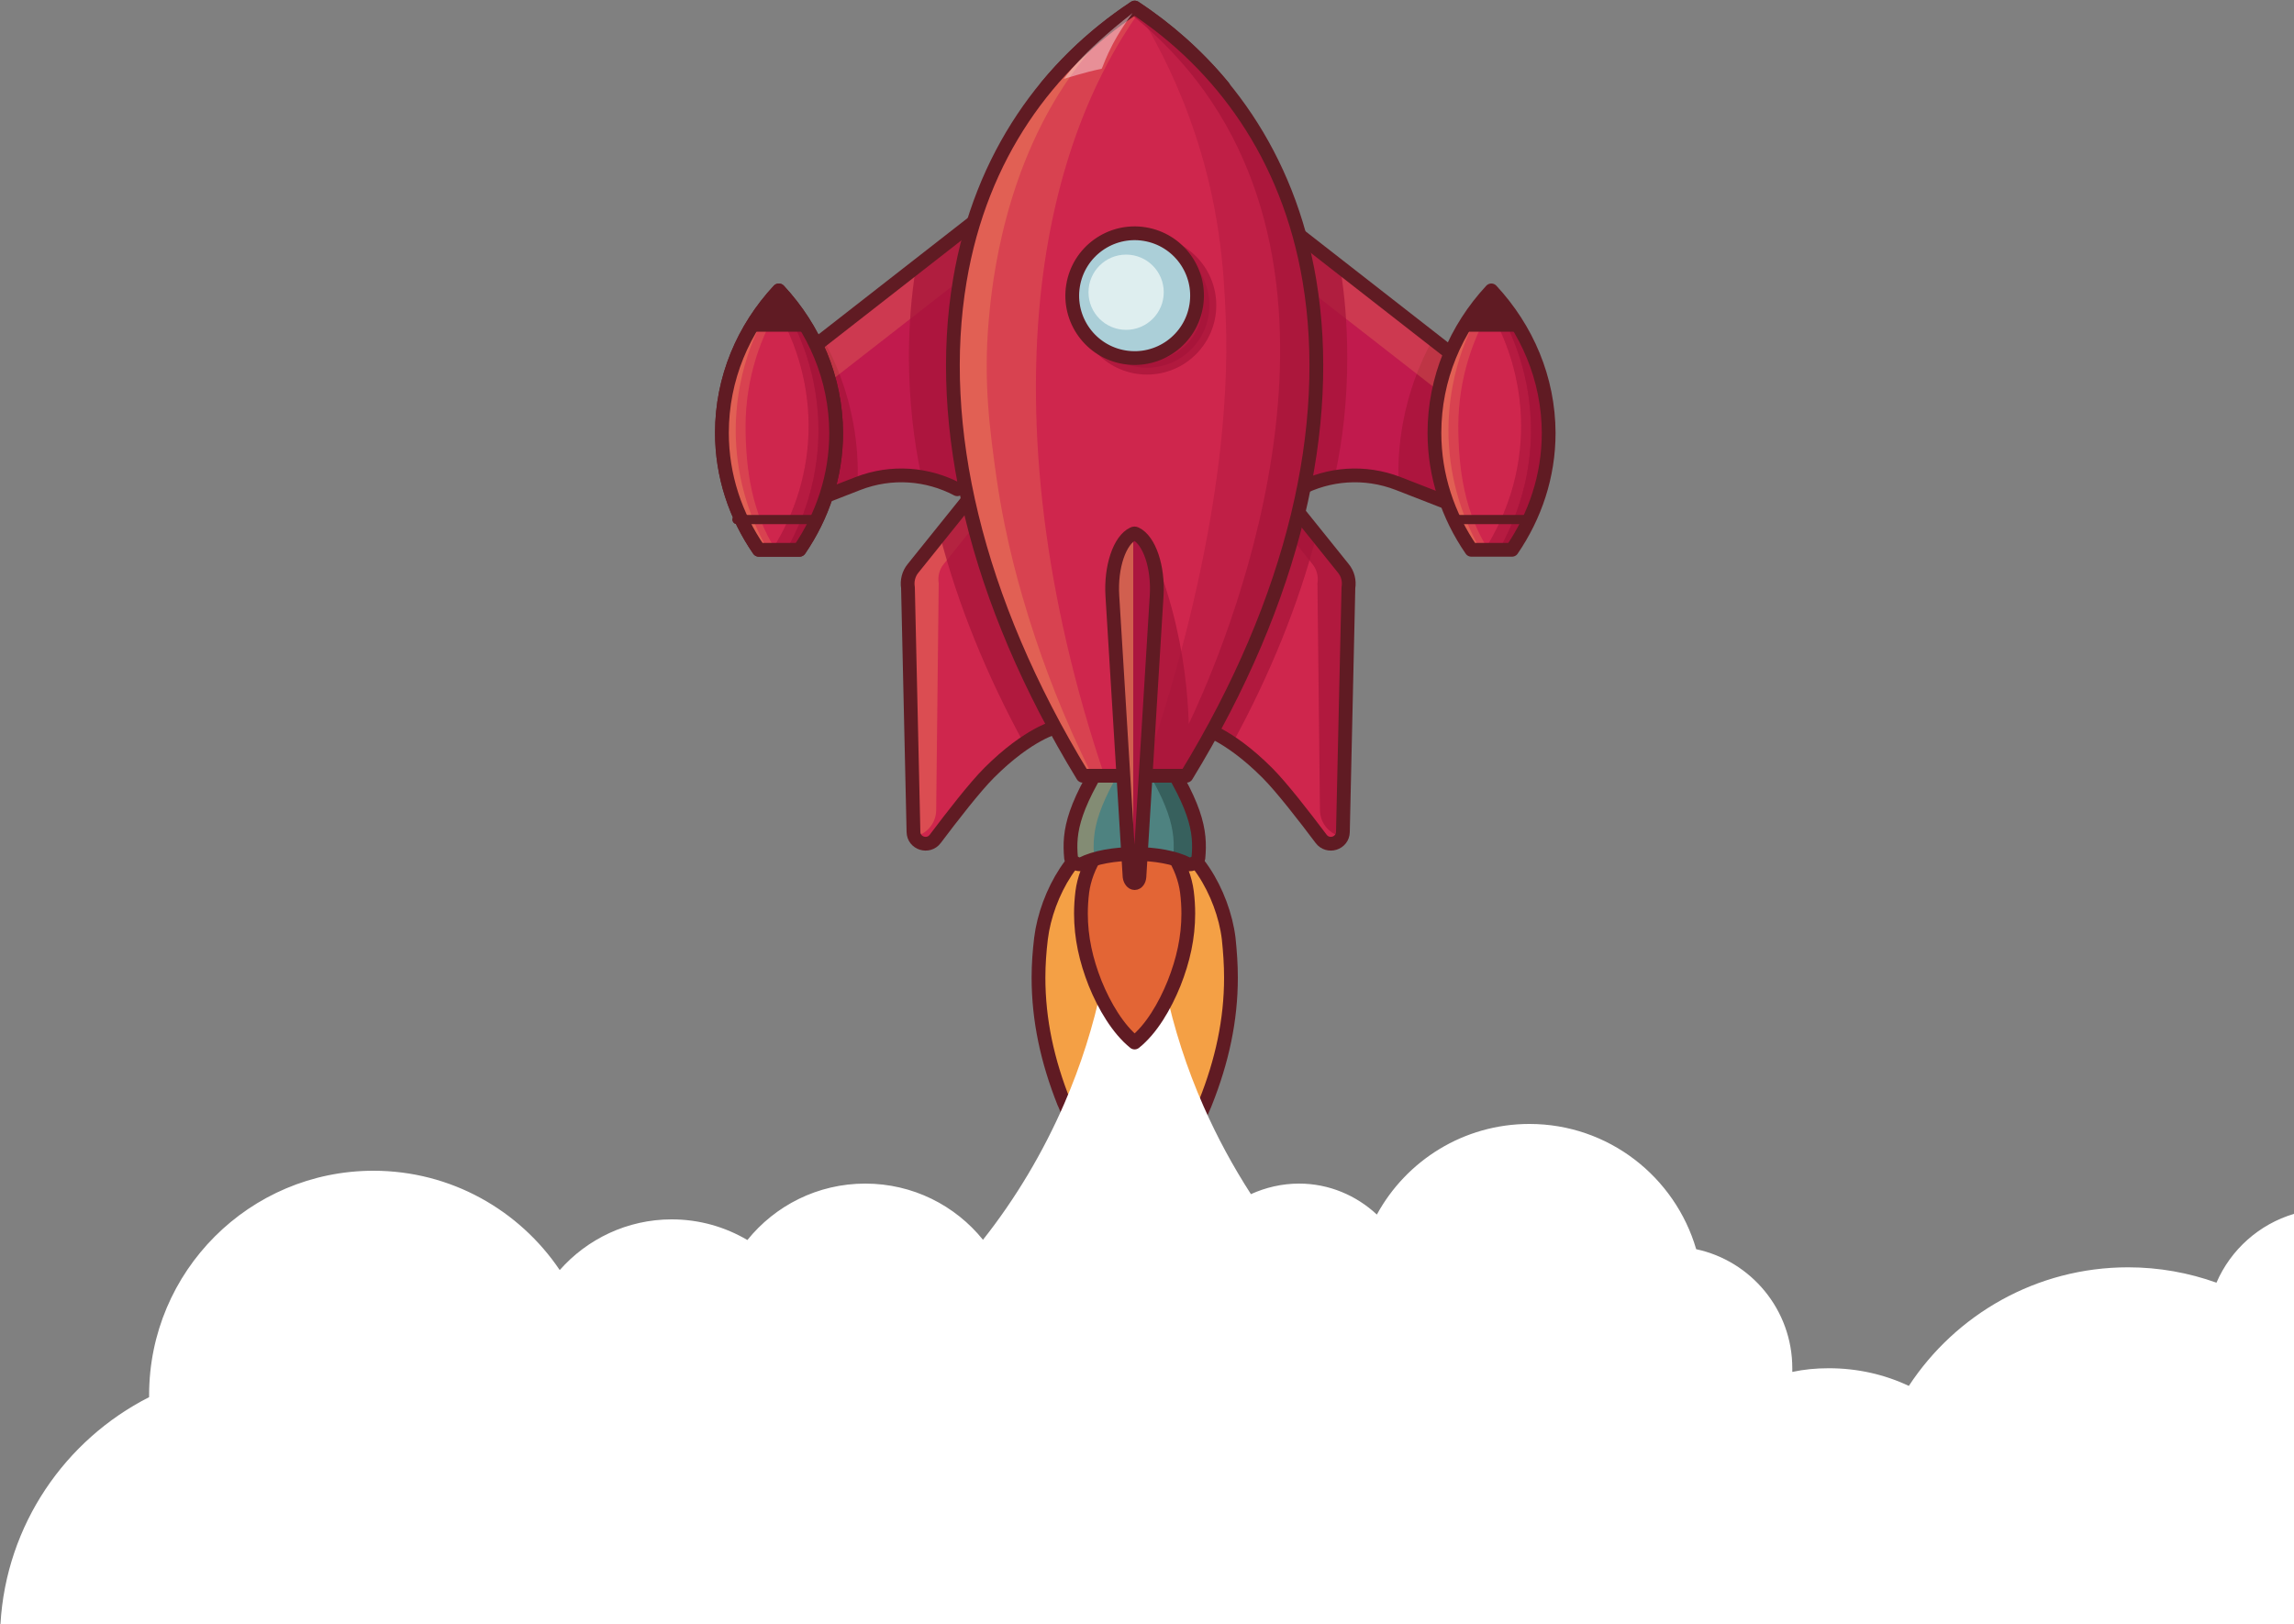 <svg width="1000" height="708" fill="none" xmlns="http://www.w3.org/2000/svg"><rect width="100%" height="100%" fill="#808080" stroke="none"/><path d="M456.2 37.8c24.9-8.6 52.2-8.6 77.1.1-11.3-13.7-24.4-25.2-38.6-34.6-14.2 9.4-27.3 20.9-38.5 34.5Z" fill="#601B23"/><path d="M456.2 37.8c24.9-8.6 52.2-8.6 77.1.1-11.3-13.7-24.4-25.2-38.6-34.6-14.2 9.4-27.3 20.9-38.5 34.5Z" stroke="#601B23" stroke-width="6" stroke-miterlimit="10" stroke-linecap="round" stroke-linejoin="round"/><path d="M536.6 426.2c0 18.6-3.9 36.4-11.1 54.5-.2.6-.5 1.2-.8 1.9-7.2 17.2-17.5 34.4-30 44.5-12.9-10.4-23.4-28.3-30.7-46-.1-.1-.1-.2-.2-.4-7.2-18.1-11.1-35.9-11.1-54.5 0-5.7.4-11.3 1.1-17.1 2.4-19.4 15.6-42.8 32.1-45.3.2 0 .4-.1.6-.1 5.2-.6 10.5-.6 15.7-.1.2 0 .5 0 .7.1 16.8 2.1 30.3 25.8 32.7 45.4.6 5.8 1 11.4 1 17.1Z" fill="#F4A045"/><path d="M536.6 426.2c0 18.6-3.9 36.4-11.1 54.5-.2.6-.5 1.2-.8 1.9-7.2 17.2-17.5 34.4-30 44.5-12.9-10.4-23.4-28.3-30.7-46-.1-.1-.1-.2-.2-.4-7.2-18.1-11.1-35.9-11.1-54.5 0-5.7.4-11.3 1.1-17.1 2.4-19.4 15.6-42.8 32.1-45.3.2 0 .4-.1.6-.1 5.2-.6 10.5-.6 15.7-.1.2 0 .5 0 .7.1 16.8 2.1 30.3 25.8 32.7 45.4.6 5.8 1 11.4 1 17.1Z" stroke="#601B23" stroke-width="6" stroke-miterlimit="10" stroke-linecap="round" stroke-linejoin="round"/><path d="M1000 529.199c-15.2 4.5-27.6 15.6-33.8 30-12-4.3-25-6.7-38.5-6.7-40 0-75.2 20.6-95.6 51.7-10.6-5-22.4-7.7-34.9-7.7-5.5 0-10.8.5-15.9 1.6v-1.6c0-25.5-18-46.8-41.9-51.9-9.2-31.5-38.2-54.6-72.7-54.6-28.7 0-53.7 16-66.5 39.5-8.9-8.3-20.8-13.5-33.9-13.5-7.5 0-14.6 1.7-21 4.6-7.8-12.1-14.7-24.8-20.6-38.2-14.6-33-22.7-69.8-22.7-108.4 0-3.5.1-6.9.2-10.4 1.7-44.7 14.2-86.6 35.1-123.2h-86.5c20.9 36.6 33.4 78.6 35.1 123.3.1 3.4.2 6.8.2 10.2 0 38-7.9 74.3-22.1 107.1-9.3 21.4-21.2 41.4-35.5 59.5-12.1-15-30.6-24.5-51.3-24.5-20.8 0-39.3 9.6-51.4 24.6-9.7-5.7-20.9-9-33-9-19.4 0-36.9 8.6-48.8 22.1-17.6-26.1-47.4-43.3-81.2-43.3-54 0-97.8 43.8-97.8 97.8v.9c-36.6 18.6-62.3 55.6-64.8 98.9H1000v-178.8Z" fill="#fff"/><path d="M490.1 363.499c-9.4 1.2-16.9 14.4-18.3 25.3-.4 3.2-.6 6.3-.6 9.5 0 10.4 2.2 20.3 6.2 30.4 4 9.9 10 20 17.2 25.8 7.3-5.8 13.2-15.9 17.2-25.8 4-10.1 6.2-20 6.2-30.4 0-3.2-.2-6.3-.6-9.5-1.4-11-8.9-24.1-18.3-25.3-2.9-.3-6-.3-9 0Z" fill="#E36535"/><path d="M490.1 363.499c-9.4 1.2-16.9 14.4-18.3 25.3-.4 3.2-.6 6.3-.6 9.5 0 10.4 2.2 20.3 6.2 30.4 4 9.9 10 20 17.2 25.8 7.3-5.8 13.2-15.9 17.2-25.8 4-10.1 6.2-20 6.2-30.4 0-3.2-.2-6.3-.6-9.5-1.4-11-8.9-24.1-18.3-25.3-2.9-.3-6-.3-9 0Z" stroke="#601B23" stroke-width="6" stroke-miterlimit="10" stroke-linecap="round" stroke-linejoin="round"/><path d="m374 210.8-32.6 12.7v-61.9l100.1-78.1v117.1l-24.2 12.7c-12.9-6.8-28.6-8.2-43.3-2.5Z" fill="#C11A4D"/><path d="M330.8 239.7c-10.2-14.8-16.1-32.3-16.1-51 0-23.7 9.3-45.4 24.8-62.1 15.5 16.7 24.9 38.4 25 62.1 0 18.8-5.9 36.2-16 51h-17.7Z" fill="#CF264D"/><path opacity=".72" d="m341.4 223.499 32.4-12.6c.4-8.6-.2-17.4-1.8-26.2-2.4-13.2-6.9-25.6-13.1-36.8l-17.5 13.7v61.9Z" fill="#A5143A"/><path opacity=".23" d="m345.6 178.9 96-74.8V83.5l-100.2 78v62l4.2-1.6v-43Z" fill="#F4A15D"/><path opacity=".72" d="M401.7 208c5.5.9 10.7 2.7 15.6 5.3l24.2-12.7V83.5l-42.2 32.9c-2.1 12.7-3.1 26-3.1 39.7.1 18.1 2 35.6 5.5 51.9Z" fill="#A5143A"/><path d="m374 210.8-32.6 12.7v-61.9l100.1-78.1v117.1l-24.2 12.7c-12.9-6.8-28.6-8.2-43.3-2.5Z" stroke="#601B23" stroke-width="6" stroke-miterlimit="10" stroke-linecap="round" stroke-linejoin="round"/><path d="M330.8 239.7c-10.2-14.8-16.1-32.3-16.1-51 0-23.7 9.3-45.4 24.8-62.1 15.5 16.7 24.9 38.4 25 62.1 0 18.8-5.9 36.2-16 51h-17.7Z" fill="#CF264D"/><path opacity=".23" d="M338 126.6c1.2 1.3 2.4 2.7 3.5 4.1-10.4 16-16.4 34.8-16.5 54.8 0 19.8 3 38.3 13.2 54.3H329c-10.1-14.8-16-32.3-16-51 .1-23.8 9.5-45.5 25-62.2Z" fill="#F4A15D"/><path opacity=".32" d="M338 126.6c.4.4.8.9 1.2 1.4-11.7 17.3-18.4 37.6-18.5 59.4 0 18.9 5.1 36.7 14 52.4H329c-10.1-14.8-16-32.3-16-51 .1-23.8 9.5-45.5 25-62.2Z" fill="#F4A15D"/><path opacity=".37" d="M364.5 188.7c0-23.7-9.4-45.3-25-62.1-1.2 1.3-2.4 2.7-3.5 4.1 10.4 16 16.4 34.8 16.5 54.8 0 19.8-5.8 38.3-16 54.3h12c10.1-14.9 16-32.4 16-51.1Z" fill="#A5143A"/><path opacity=".72" d="M364.5 188.7c0-23.7-9.4-45.3-25-62.1-.4.4-.8.9-1.2 1.4 11.7 17.3 18.4 37.6 18.5 59.4 0 18.9-5.1 36.7-14 52.4h5.7c10.1-14.9 16-32.4 16-51.1Z" fill="#A5143A"/><path opacity=".37" d="M339.5 126.6c-1.2 1.3-2.4 2.7-3.5 4.1 10.4 16 16.4 34.8 16.5 54.8 0 19.8-5.8 38.3-16 54.3h12c10.1-14.8 16-32.3 16-51-.1-23.8-9.5-45.5-25-62.2Z" fill="#A5143A"/><path opacity=".72" d="M339.5 126.6c-.4.4-.8.9-1.2 1.4 11.7 17.3 18.4 37.6 18.5 59.4 0 18.9-5.1 36.7-14 52.4h5.7c10.1-14.8 16-32.3 16-51-.1-23.8-9.5-45.5-25-62.2Z" fill="#A5143A"/><path d="M350.9 144.6c-3.7-6.5-8.1-12.5-13.2-18.1-5.1 5.5-9.5 11.6-13.2 18.1h26.4Z" fill="#601B23"/><path d="M330.8 239.7c-10.2-14.8-16.1-32.3-16.1-51 0-23.7 9.3-45.4 24.8-62.1 15.5 16.7 24.9 38.4 25 62.1 0 18.8-5.9 36.2-16 51h-17.7Z" stroke="#601B23" stroke-width="6" stroke-miterlimit="10" stroke-linecap="round" stroke-linejoin="round"/><path d="M460.7 316.9s-12.1 2.6-29.5 20c-6.3 6.3-16.2 19.1-23.5 28.8-3 4-9.4 2-9.5-3l-2.4-106.5c-.5-3 .3-6.1 2.2-8.4l26.2-32.6 36.5 101.7Z" fill="#CF264D"/><path opacity=".32" d="M398 364.8c5.7-.8 10-5.7 10.1-11.5l1.1-99c-.5-3 .3-6.1 2.2-8.4l16.4-20.5-3.7-10.2-26.1 32.5c-1.9 2.4-2.7 5.4-2.2 8.4l2.2 108.7Z" fill="#F4A15D"/><path opacity=".72" d="m460.7 316.9-36.5-101.7-14.5 18.1c7.8 30 20.1 60.5 36.7 90.9 8.8-6.1 14.3-7.3 14.3-7.3Z" fill="#A5143A"/><path d="M460.7 316.9s-12.1 2.6-29.5 20c-6.3 6.3-16.2 19.1-23.5 28.8-3 4-9.4 2-9.5-3l-2.4-106.5c-.5-3 .3-6.1 2.2-8.4l26.2-32.6 36.5 101.7Z" stroke="#601B23" stroke-width="6" stroke-miterlimit="10" stroke-linecap="round" stroke-linejoin="round"/><path d="M321.3 226.5h32.9" stroke="#601B23" stroke-width="4" stroke-miterlimit="10" stroke-linecap="round" stroke-linejoin="round"/><path d="M330.8 239.7c-10.2-14.8-16.1-32.3-16.1-51 0-23.7 9.3-45.4 24.8-62.1 15.5 16.7 24.9 38.4 25 62.1 0 18.8-5.9 36.2-16 51h-17.7Z" fill="#CF264D"/><path d="M330.8 239.7c-10.2-14.8-16.1-32.3-16.1-51 0-23.7 9.3-45.4 24.8-62.1 15.5 16.7 24.9 38.4 25 62.1 0 18.8-5.9 36.2-16 51h-17.7Z" fill="#CF264D"/><path opacity=".23" d="M338 126.6c1.2 1.3 2.4 2.7 3.5 4.1-10.4 16-16.4 34.8-16.5 54.8 0 19.8 3 38.3 13.2 54.3H329c-10.1-14.8-16-32.3-16-51 .1-23.8 9.5-45.5 25-62.2Z" fill="#F4A15D"/><path opacity=".32" d="M338 126.6c.4.4.8.9 1.2 1.4-11.7 17.3-18.4 37.6-18.5 59.4 0 18.9 5.1 36.7 14 52.4H329c-10.1-14.8-16-32.3-16-51 .1-23.8 9.5-45.5 25-62.2Z" fill="#F4A15D"/><path opacity=".37" d="M364.5 188.7c0-23.7-9.4-45.3-25-62.1-1.2 1.3-2.4 2.7-3.5 4.1 10.4 16 16.4 34.8 16.5 54.8 0 19.8-5.8 38.3-16 54.3h12c10.1-14.9 16-32.4 16-51.1Z" fill="#A5143A"/><path opacity=".72" d="M364.5 188.7c0-23.7-9.4-45.3-25-62.1-.4.4-.8.9-1.2 1.4 11.7 17.3 18.4 37.6 18.5 59.4 0 18.9-5.1 36.7-14 52.4h5.7c10.1-14.9 16-32.4 16-51.1Z" fill="#A5143A"/><path opacity=".37" d="M339.5 126.6c-1.2 1.3-2.4 2.7-3.5 4.1 10.4 16 16.4 34.8 16.5 54.8 0 19.8-5.8 38.3-16 54.3h12c10.1-14.8 16-32.3 16-51-.1-23.8-9.5-45.5-25-62.2Z" fill="#A5143A"/><path opacity=".72" d="M339.5 126.6c-.4.4-.8.9-1.2 1.4 11.7 17.3 18.4 37.6 18.5 59.4 0 18.9-5.1 36.7-14 52.4h5.7c10.1-14.8 16-32.3 16-51-.1-23.8-9.5-45.5-25-62.2Z" fill="#A5143A"/><path d="M352.7 144.6c-3.7-6.5-8.1-12.5-13.2-18.1-5.1 5.5-9.5 11.6-13.2 18.1h26.4Z" fill="#601B23"/><path d="M330.8 239.7c-10.2-14.8-16.1-32.3-16.1-51 0-23.7 9.3-45.4 24.8-62.1 15.5 16.7 24.9 38.4 25 62.1 0 18.8-5.9 36.2-16 51h-17.7Z" stroke="#601B23" stroke-width="6" stroke-miterlimit="10" stroke-linecap="round" stroke-linejoin="round"/><path d="M321.3 226.5h32.9" stroke="#601B23" stroke-width="4" stroke-miterlimit="10" stroke-linecap="round" stroke-linejoin="round"/><path d="m609.5 210.8 32.6 12.7v-61.9L542 83.5v117.1l24.2 12.7c12.9-6.8 28.6-8.2 43.3-2.5Z" fill="#C11A4D"/><path opacity=".72" d="m642.1 223.499-32.4-12.6c-.4-8.6.2-17.4 1.8-26.2 2.4-13.2 6.9-25.6 13.1-36.8l17.5 13.7v61.9Z" fill="#A5143A"/><path opacity=".23" d="m638 178.9-96-74.8V83.5l100.1 78v62l-4.1-1.6v-43Z" fill="#F4A15D"/><path opacity=".72" d="M581.8 208c-5.5.9-10.7 2.7-15.6 5.3L542 200.6V83.5l42.2 32.9c2.1 12.7 3.1 26 3.1 39.7 0 18.1-1.9 35.6-5.5 51.9Z" fill="#A5143A"/><path d="m609.5 210.8 32.6 12.7v-61.9L542 83.5v117.1l24.2 12.7c12.9-6.8 28.6-8.2 43.3-2.5Z" stroke="#601B23" stroke-width="6" stroke-miterlimit="10" stroke-linecap="round" stroke-linejoin="round"/><path d="M522.9 316.9s12.1 2.6 29.5 20c6.3 6.3 16.2 19.1 23.5 28.8 3 4 9.4 2 9.5-3l2.4-106.5c.5-3-.3-6.1-2.2-8.4l-26.2-32.6-36.5 101.7Z" fill="#CF264D"/><path opacity=".72" d="M585.5 364.8c-5.7-.8-10-5.7-10.1-11.5l-1.1-99c.5-3-.3-6.1-2.2-8.4l-16.4-20.5 3.7-10.2 26.2 32.6c1.9 2.4 2.7 5.4 2.2 8.4l-2.3 108.6Z" fill="#A5143A"/><path opacity=".72" d="m522.9 316.9 36.5-101.7 14.5 18.1c-7.8 30-20.1 60.5-36.7 90.9-8.8-6.1-14.3-7.3-14.3-7.3Z" fill="#A5143A"/><path d="M522.9 316.9s12.1 2.6 29.5 20c6.3 6.3 16.2 19.1 23.5 28.8 3 4 9.4 2 9.5-3l2.4-106.5c.5-3-.3-6.1-2.2-8.4l-26.2-32.6-36.5 101.7Z" stroke="#601B23" stroke-width="6" stroke-miterlimit="10" stroke-linecap="round" stroke-linejoin="round"/><path d="M522.4 374.1c1.1-11.9-.5-23.1-20.5-52.6-3.3-4.7-11.2-4.7-14.5 0-20 29.6-21.6 40.8-20.5 52.6.2 1.5 2.9 3.2 4.6 2.6 11.5-5.9 34.8-5.9 46.3 0 1.7.6 4.4-1 4.6-2.6Z" fill="#4E8280"/><path opacity=".32" d="M477 374.099c-1.1-11.9.5-23.1 20.5-52.6.6-.9 1.4-1.6 2.2-2.1-3.8-2.5-9.6-1.8-12.3 2.1-20 29.6-21.6 40.8-20.5 52.6.2 1.5 2.9 3.2 4.6 2.6 1.7-.8 3.6-1.6 5.6-2.2 0-.1-.1-.2-.1-.4Zm22.7-1.6c6.9.5 13.4 1.9 18.1 4.2 1.5.6 3.9-.8 4.5-2.2-6.6-1.9-14.8-2.6-22.6-2Z" fill="#F4A15D"/><path d="M490.9 321.5c-.3-.4-.6-.7-.9-1 3.7-3.7 10.6-3.3 13.6 1 20 29.6 21.6 40.799 20.5 52.599-.2 1.5-2.9 3.201-4.6 2.601-2.3-1.2-5.1-2.1-8.1-2.8 1.1-11.8-.6-23-20.5-52.4Z" fill="#37605D"/><path d="M522.4 374.1c1.1-11.9-.5-23.1-20.5-52.6-3.3-4.7-11.2-4.7-14.5 0-20 29.6-21.6 40.8-20.5 52.6.2 1.5 2.9 3.2 4.6 2.6 11.5-5.9 34.8-5.9 46.3 0 1.7.6 4.4-1 4.6-2.6Z" stroke="#601B23" stroke-width="6" stroke-miterlimit="10" stroke-linecap="round" stroke-linejoin="round"/><path d="M517.2 338.2c47.1-77.1 64.2-152.8 53.6-215.9-9.2-54.8-38.8-94.3-76.2-119-37.4 24.7-67 64.2-76.2 119-10.6 63.1 6.6 138.8 53.6 215.9h45.2Z" fill="#CF264D"/><path opacity=".23" d="M454.2 123.399c6-49.6 21.6-89 42.6-118.5-.7-.5-1.5-1-2.2-1.5-37.4 24.7-67 64.2-76.2 119-10.6 63.1 6.6 138.8 53.6 215.9h9.5c-26.1-77.1-34.9-151.2-27.3-214.9Z" fill="#F4A15D"/><path opacity=".37" d="M570.8 122.299c-9.1-54.4-38.3-93.7-75.4-118.4 6.9 11.1 15.7 27.1 23.1 47.4 13.5 36.9 15 67.3 15.8 86.4 3.6 85.9-29.3 180.9-36.2 200.6h19.1c47.1-77.2 64.2-152.9 53.6-216Z" fill="#A5143A"/><path opacity=".72" d="M570.8 122.3C561.6 67.5 532 28 494.6 3.3c-1 .6-1.9 1.3-2.9 1.9 14.2 11.1 25 23 33.2 34.4 73.6 102.4 3 255.7-6.7 276-.4-13.8-2.2-30.9-7.3-50-3.3-12.2-7.3-22.9-11.3-32l-4.5 101.7h12.4c-.3 1-.6 1.9-1 2.9H517c47.3-77.1 64.4-152.8 53.8-215.9Z" fill="#A5143A"/><path opacity=".32" d="M431 139.7c1.4-16 6.6-68 38.7-110.7 5.1-6.7 12.7-15.8 12.1-16.3-.9-.8-18.5 15.1-31 32-15.7 21.1-27.2 47-32.3 77.6-10.6 63.1 6.6 138.8 53.6 215.9h4.1c-12.9-25.7-21.4-48.9-27.2-67.2-3.8-12.3-10.5-34.1-14.7-63.3-2.7-19.6-5.7-40.6-3.3-68Z" fill="#F4A15D"/><path opacity=".72" d="M500 160.299c15.022 0 27.2-12.177 27.2-27.2 0-15.022-12.178-27.2-27.2-27.2-15.022 0-27.2 12.178-27.2 27.2 0 15.023 12.178 27.2 27.2 27.2Z" fill="#A5143A" stroke="#A5143A" stroke-width="6" stroke-miterlimit="10" stroke-linecap="round" stroke-linejoin="round"/><path d="M517.2 338.2c47.1-77.1 64.2-152.8 53.6-215.9-9.2-54.8-38.8-94.3-76.2-119-37.4 24.7-67 64.2-76.2 119-10.6 63.1 6.6 138.8 53.6 215.9h45.2Z" stroke="#601B23" stroke-width="6" stroke-miterlimit="10" stroke-linecap="round" stroke-linejoin="round"/><path d="M521.463 133.258c2.406-14.828-7.663-28.8-22.492-31.206-14.828-2.407-28.8 7.663-31.206 22.491-2.407 14.829 7.663 28.8 22.491 31.207 14.829 2.407 28.8-7.663 31.207-22.492Z" fill="#ABCFD8"/><path opacity=".93" d="M490.9 143.8c9.057 0 16.4-7.343 16.4-16.4 0-9.057-7.343-16.4-16.4-16.4-9.057 0-16.4 7.343-16.4 16.4 0 9.057 7.343 16.4 16.4 16.4Z" fill="#E2F0F2"/><path d="M521.463 133.258c2.406-14.828-7.663-28.8-22.492-31.206-14.828-2.407-28.8 7.663-31.206 22.491-2.407 14.829 7.663 28.8 22.491 31.207 14.829 2.407 28.8-7.663 31.207-22.492Z" stroke="#601B23" stroke-width="6" stroke-miterlimit="10" stroke-linecap="round" stroke-linejoin="round"/><path d="M494.6 385c1.1 0 2-1.2 2.1-2.8l7.5-122.4c.8-12.6-3.2-24.3-9.1-27.1-.4-.2-.8-.2-1.1 0-5.9 2.7-9.9 14.4-9.1 27.1l7.5 122.4c.2 1.6 1.2 2.8 2.2 2.8Z" fill="#BC1D4E"/><path opacity=".74" d="M494.6 385c1.1 0 2-1.2 2.1-2.8l7.5-122.4c.8-12.6-3.2-24.3-9.1-27.1-.4-.2-.8-.2-1.1 0-5.9 2.7-9.9 14.4-9.1 27.1l7.5 122.4c.2 1.6 1.2 2.8 2.2 2.8Z" fill="#A5143A"/><path opacity=".53" d="M494.1 232.7c-5.9 2.7-9.9 14.4-9.1 27.1l7.5 122.4c.1 1.3.7 2.4 1.5 2.7V232.7h.1Zm0 0h1.1c-.4-.2-.8-.2-1.1 0Z" fill="#F4A15D"/><path d="M494.6 385c1.1 0 2-1.2 2.1-2.8l7.5-122.4c.8-12.6-3.2-24.3-9.1-27.1-.4-.2-.8-.2-1.1 0-5.9 2.7-9.9 14.4-9.1 27.1l7.5 122.4c.2 1.6 1.2 2.8 2.2 2.8Z" stroke="#601B23" stroke-width="6" stroke-miterlimit="10" stroke-linecap="round" stroke-linejoin="round"/><path d="M641.4 239.7c-10.2-14.8-16.1-32.3-16.1-51 0-23.7 9.3-45.4 24.8-62.1 15.5 16.7 24.9 38.4 25 62.1 0 18.8-5.9 36.2-16 51h-17.7Z" fill="#CF264D"/><path d="M641.4 239.7c-10.2-14.8-16.1-32.3-16.1-51 0-23.7 9.3-45.4 24.8-62.1 15.5 16.7 24.9 38.4 25 62.1 0 18.8-5.9 36.2-16 51h-17.7Z" fill="#CF264D"/><path opacity=".23" d="M648.7 126.6c1.2 1.3 2.4 2.7 3.5 4.1-10.4 16-16.4 34.8-16.5 54.8 0 19.8 3 38.3 13.2 54.3h-9.2c-10.1-14.8-16-32.3-16-51 0-23.8 9.4-45.5 25-62.2Z" fill="#F4A15D"/><path opacity=".32" d="M648.7 126.6c.4.4.8.9 1.2 1.4-11.7 17.3-18.4 37.6-18.5 59.4 0 18.9 5.1 36.7 14 52.4h-5.7c-10.1-14.8-16-32.3-16-51 0-23.8 9.4-45.5 25-62.2Z" fill="#F4A15D"/><path opacity=".37" d="M675.1 188.7c0-23.7-9.4-45.3-25-62.1-1.2 1.3-2.4 2.7-3.5 4.1 10.4 16 16.4 34.8 16.5 54.8 0 19.8-5.8 38.3-16 54.3h12c10.1-14.9 16-32.4 16-51.1Z" fill="#A5143A"/><path opacity=".72" d="M675.1 188.7c0-23.7-9.4-45.3-25-62.1-.4.4-.8.9-1.2 1.4 11.7 17.3 18.4 37.6 18.5 59.4 0 18.9-5.1 36.7-14 52.4h5.7c10.1-14.9 16-32.4 16-51.1Z" fill="#A5143A"/><path opacity=".37" d="M650.1 126.6c-1.2 1.3-2.4 2.7-3.5 4.1 10.4 16 16.4 34.8 16.5 54.8 0 19.8-5.8 38.3-16 54.3h12c10.1-14.8 16-32.3 16-51 0-23.8-9.4-45.5-25-62.2Z" fill="#A5143A"/><path opacity=".72" d="M650.1 126.6c-.4.4-.8.9-1.2 1.4 11.7 17.3 18.4 37.6 18.5 59.4 0 18.9-5.1 36.7-14 52.4h5.7c10.1-14.8 16-32.3 16-51 0-23.8-9.4-45.5-25-62.2Z" fill="#A5143A"/><path d="M663.4 144.6c-3.7-6.5-8.1-12.5-13.2-18.1-5.1 5.5-9.5 11.6-13.2 18.1h26.4Z" fill="#601B23"/><path d="M641.4 239.7c-10.2-14.8-16.1-32.3-16.1-51 0-23.7 9.3-45.4 24.8-62.1 15.5 16.7 24.9 38.4 25 62.1 0 18.8-5.9 36.2-16 51h-17.7Z" stroke="#601B23" stroke-width="6" stroke-miterlimit="10" stroke-linecap="round" stroke-linejoin="round"/><path d="M633.8 226.5h32.9" stroke="#601B23" stroke-width="4" stroke-miterlimit="10" stroke-linecap="round" stroke-linejoin="round"/><path opacity=".41" d="M463.8 34.4s6.8-10.7 29.9-28.7C483 20.2 480.9 29.3 480.2 30c-6.8 1.3-16.4 4.4-16.4 4.4Z" fill="#fff"/></svg>